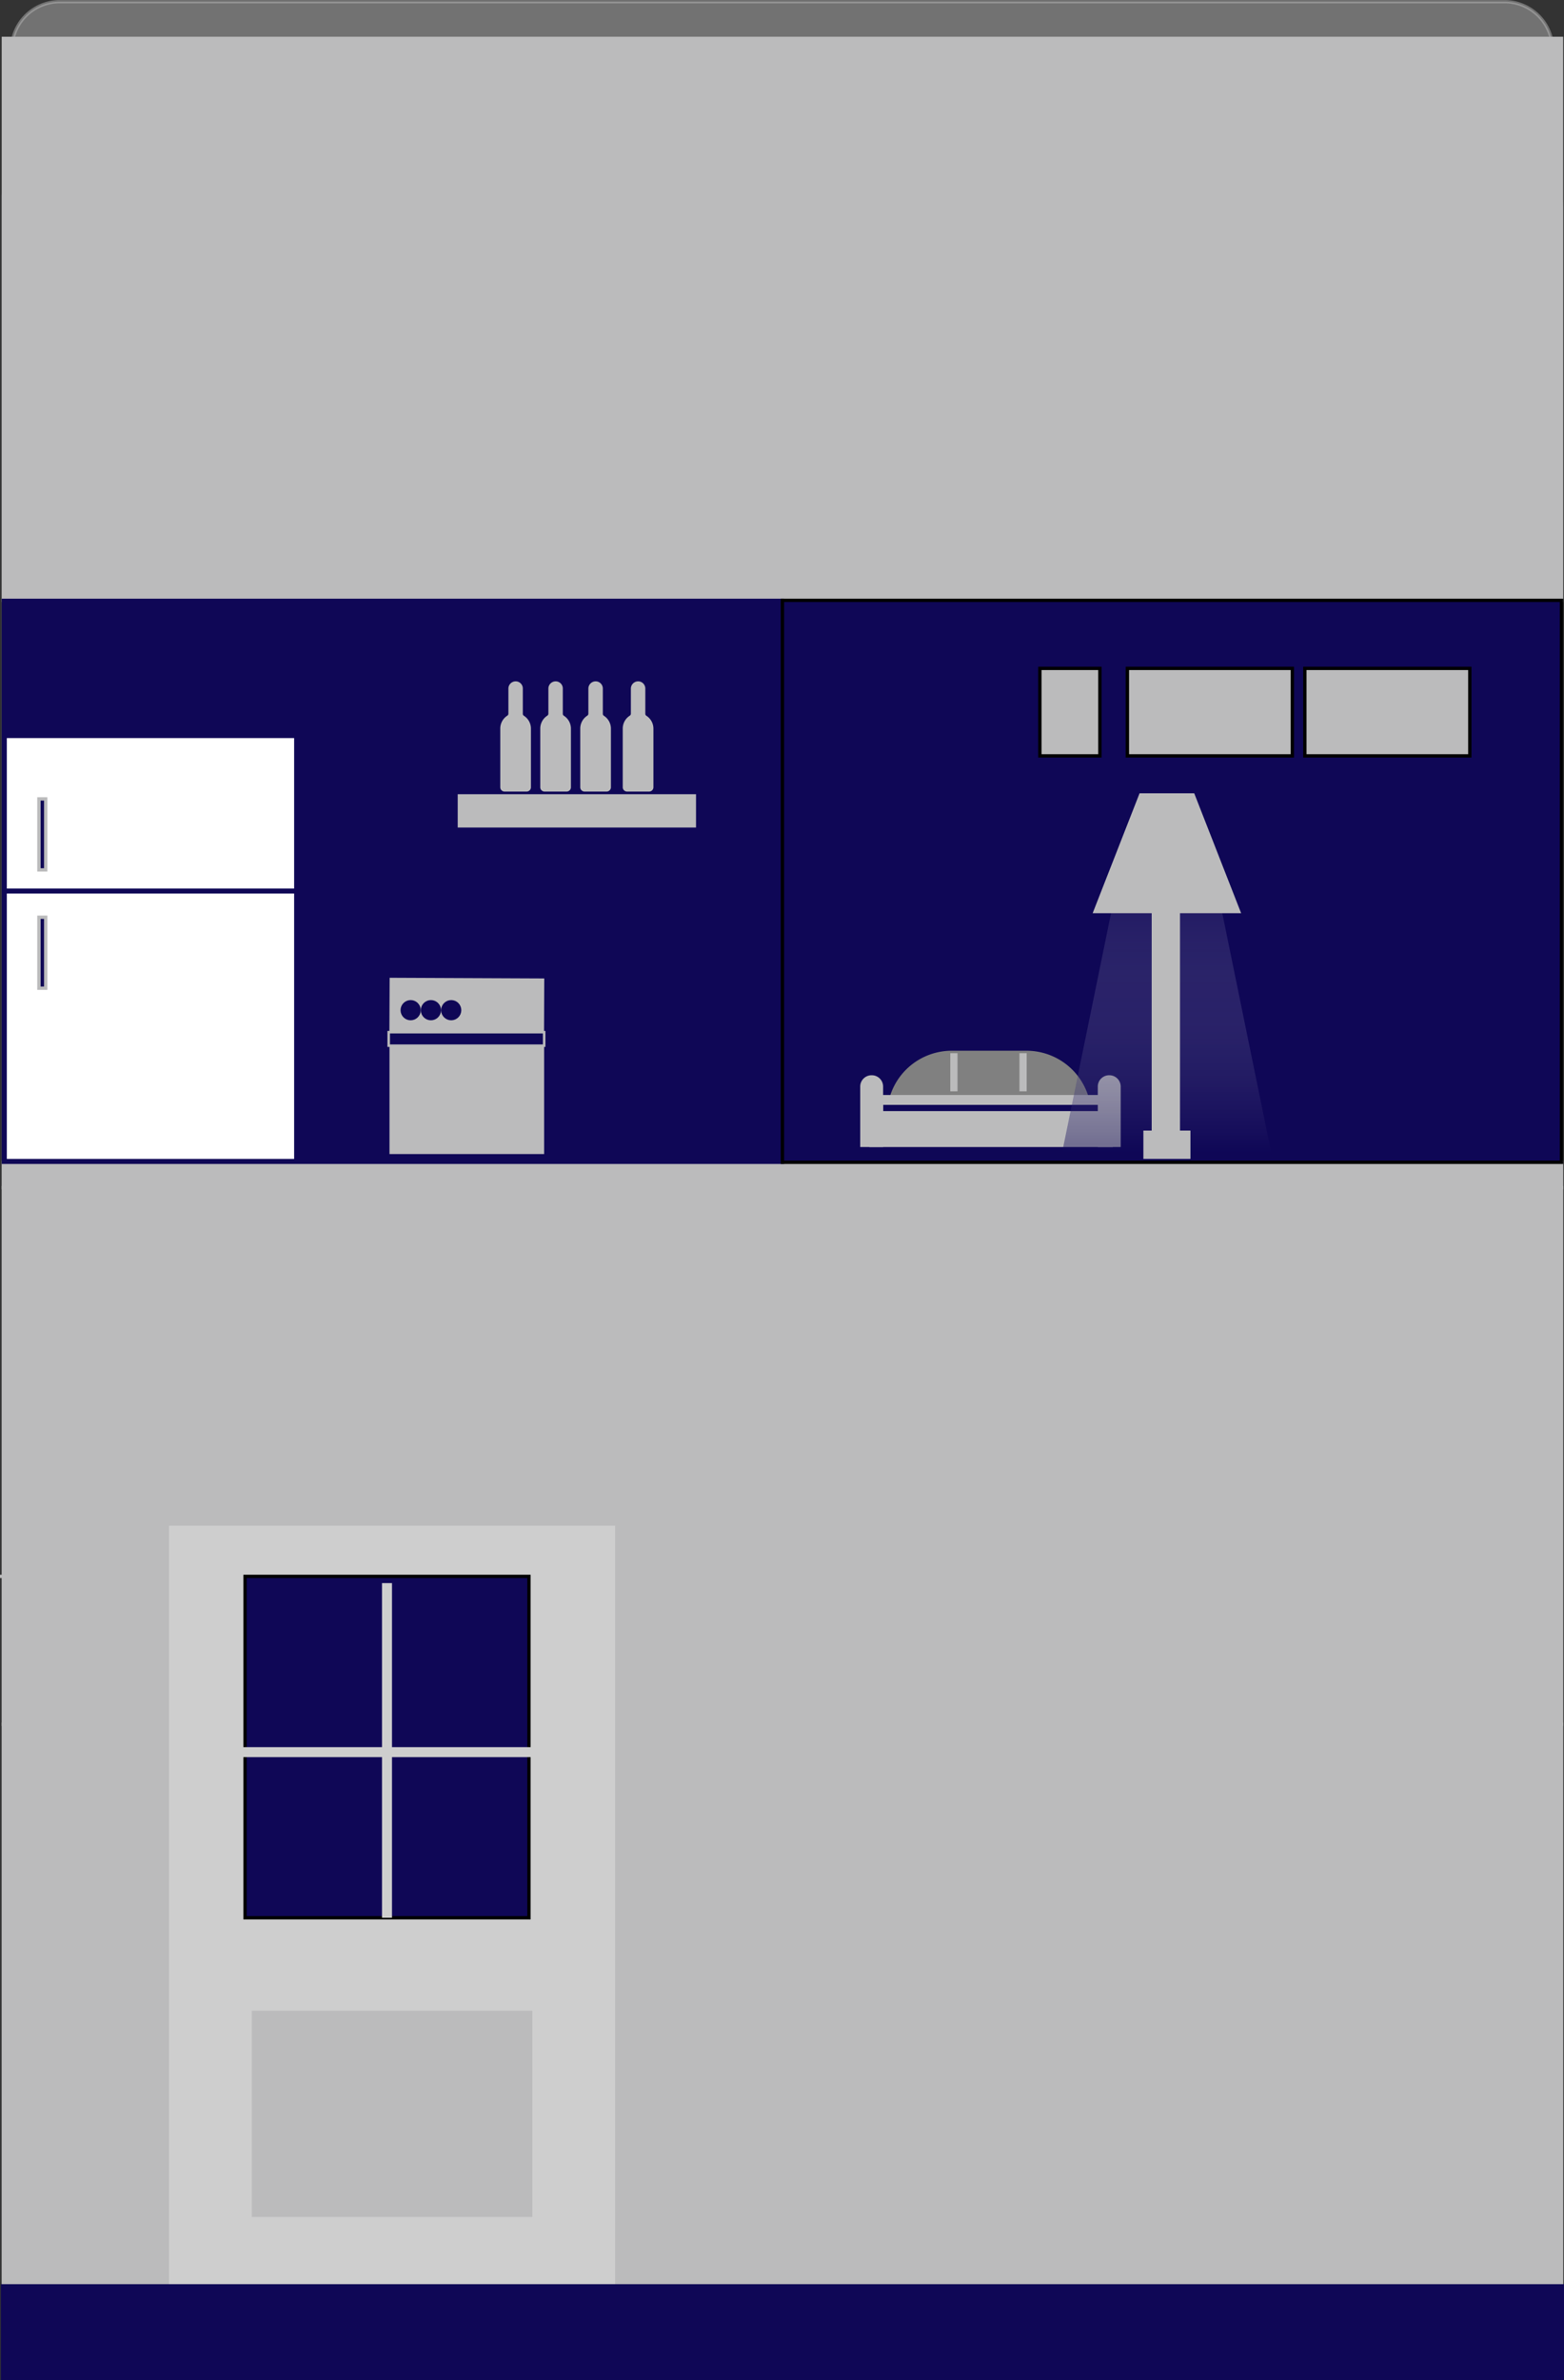<svg id="Layer_1" data-name="Layer 1" xmlns="http://www.w3.org/2000/svg" xmlns:xlink="http://www.w3.org/1999/xlink" viewBox="0 0 468.92 713.51"><rect x="0" y="0" width="468.92" height="713.51" fill="#333333" stroke="none"/><defs><style>.cls-1,.cls-16,.cls-3,.cls-5,.cls-7{fill:#bbbbbc;}.cls-1,.cls-11,.cls-13,.cls-4,.cls-5{stroke:#bbbbbc;}.cls-1,.cls-10,.cls-11,.cls-12,.cls-13,.cls-14,.cls-16,.cls-4,.cls-5,.cls-7,.cls-8,.cls-9{stroke-miterlimit:10;}.cls-1{opacity:0.46;}.cls-10,.cls-11,.cls-13,.cls-2,.cls-8{fill:#0f0756;}.cls-4,.cls-9{fill:none;}.cls-6{fill:#cecece;}.cls-7,.cls-9{stroke:#cecece;}.cls-16,.cls-8{stroke:#000;}.cls-9{stroke-width:3px;}.cls-10,.cls-12,.cls-14{stroke:#0f0756;}.cls-11{stroke-width:0.75px;}.cls-12{fill:#fff;}.cls-14{fill:gray;}.cls-15{opacity:0.45;fill:url(#linear-gradient);}</style><linearGradient id="linear-gradient" x1="349.79" y1="248.8" x2="349.79" y2="347.44" gradientUnits="userSpaceOnUse"><stop offset="0" stop-color="#cbc9da" stop-opacity="0.17"/><stop offset="0" stop-color="#fff" stop-opacity="0"/><stop offset="0.98" stop-color="#0f0756"/></linearGradient></defs><title>wohnung</title><path class="cls-1" d="M906.67,220V843.38H622.93v1H489.17v-1H439.51V216.77l2.54-44.84a14,14,0,0,1,.36-2.43,14.38,14.38,0,0,1,13.79-11H889.8a14.38,14.38,0,0,1,13.79,11,14,14,0,0,1,.36,2.43Z" transform="translate(-438.5 -157.99)"/><path class="cls-2" d="M611.78,843.39V728.56a60.57,60.57,0,0,1,60.5-60.5h1.63a60.57,60.57,0,0,1,60.5,60.5V843.39Z" transform="translate(-438.5 -157.99)"/><path class="cls-3" d="M673.91,668.56a60.07,60.07,0,0,1,60,60V842.89H612.28V728.56a60.07,60.07,0,0,1,60-60h1.63m0-1h-1.63a61,61,0,0,0-61,61V843.89H734.91V728.56a61,61,0,0,0-61-61Z" transform="translate(-438.5 -157.99)"/><line class="cls-4" y1="472.59" x2="468.17" y2="472.59"/><line class="cls-4" x1="0.51" y1="356.05" x2="468.68" y2="356.05"/><rect class="cls-5" x="1.01" y="11.51" width="467.16" height="168.47"/><rect class="cls-5" x="1.01" y="348.45" width="467.16" height="168.47"/><rect class="cls-5" x="1.01" y="516.92" width="467.16" height="168.47"/><rect class="cls-6" x="50.67" y="457.39" width="133.76" height="229.01"/><rect class="cls-7" x="74.99" y="602.3" width="85.12" height="62.83"/><rect class="cls-8" x="73.47" y="472.59" width="85.12" height="102.35"/><line class="cls-9" x1="116.03" y1="474.61" x2="116.03" y2="574.94"/><line class="cls-9" x1="164.67" y1="525.28" x2="64.35" y2="525.28"/><rect class="cls-10" x="1.01" y="179.98" width="233.58" height="168.47"/><rect class="cls-8" x="234.59" y="179.98" width="233.58" height="168.47"/><polygon class="cls-5" points="162.64 345.48 117.28 345.48 117.28 319.4 117.28 310.96 162.64 310.96 162.64 319.48 162.64 345.48"/><polygon class="cls-5" points="162.61 311.13 117.24 310.93 117.3 297.86 117.32 293.63 162.68 293.83 162.66 298.1 162.61 311.13"/><rect class="cls-11" x="116.54" y="309.44" width="46.61" height="4.05"/><circle class="cls-10" cx="123.12" cy="302.85" r="2.53"/><circle class="cls-10" cx="129.2" cy="302.85" r="2.53"/><circle class="cls-10" cx="135.28" cy="302.85" r="2.53"/><polygon class="cls-12" points="88.69 347.94 1.54 347.94 1.54 287.09 1.54 267.38 88.69 267.38 88.69 287.26 88.69 347.94"/><polygon class="cls-12" points="88.69 266.88 1.54 266.88 1.54 232.04 1.54 220.77 88.69 220.77 88.69 232.15 88.69 266.88"/><rect class="cls-13" x="11.67" y="239.51" width="2.03" height="21.28"/><rect class="cls-13" x="11.67" y="274.98" width="2.03" height="21.28"/><path class="cls-14" d="M285.37,314.5h22.4a19.92,19.92,0,0,1,19.92,19.92v.27a0,0,0,0,1,0,0H265.45a0,0,0,0,1,0,0v-.27A19.92,19.92,0,0,1,285.37,314.5Z"/><rect class="cls-5" x="261.14" y="328.77" width="72.01" height="14.61"/><rect class="cls-10" x="735.51" y="457.96" width="0.87" height="64.38" transform="translate(787.6 -403.78) rotate(90)"/><path class="cls-5" d="M261.3,322.85h.08a2.9,2.9,0,0,1,2.9,2.9v17.63a0,0,0,0,1,0,0h-5.87a0,0,0,0,1,0,0V325.75A2.9,2.9,0,0,1,261.3,322.85Z"/><path class="cls-5" d="M332.53,322.85h.08a2.9,2.9,0,0,1,2.9,2.9v17.63a0,0,0,0,1,0,0h-5.87a0,0,0,0,1,0,0V325.75A2.9,2.9,0,0,1,332.53,322.85Z"/><rect class="cls-5" x="285.41" y="316.24" width="1.17" height="10.44"/><rect class="cls-5" x="306.15" y="316.24" width="1.17" height="10.44"/><polygon class="cls-15" points="381.53 347.44 318.05 347.44 338.22 248.8 361.36 248.8 381.53 347.44"/><rect class="cls-5" x="345.8" y="273.9" width="7.49" height="66.79"/><polygon class="cls-5" points="371.39 273.28 328.33 273.28 342.01 238.32 357.71 238.32 371.39 273.28"/><rect class="cls-5" x="343.31" y="339.44" width="13.11" height="7.49"/><rect class="cls-16" x="391.22" y="200.38" width="49.46" height="26.23"/><rect class="cls-16" x="338.01" y="200.38" width="49.46" height="26.23"/><rect class="cls-16" x="311.78" y="200.38" width="17.99" height="26.23"/><rect class="cls-5" x="137.73" y="238.6" width="70.45" height="8.99"/><path class="cls-5" d="M597.19,376.41V394a.8.8,0,0,1-.8.8h-6.6a.8.8,0,0,1-.8-.8V376.41a4.09,4.09,0,0,1,1.87-3.44,1.23,1.23,0,0,0,.57-1v-7.51a1.68,1.68,0,0,1,1.65-1.71,1.64,1.64,0,0,1,1.67,1.66V372a1.23,1.23,0,0,0,.57,1,4.28,4.28,0,0,1,.67.54A4.1,4.1,0,0,1,597.19,376.41Z" transform="translate(-438.5 -157.99)"/><path class="cls-5" d="M609.18,376.41V394a.8.8,0,0,1-.8.8h-6.6a.8.8,0,0,1-.8-.8V376.41a4.11,4.11,0,0,1,1.87-3.44,1.23,1.23,0,0,0,.57-1v-7.51a1.68,1.68,0,0,1,1.65-1.71,1.64,1.64,0,0,1,1.19.48,1.66,1.66,0,0,1,.48,1.18V372a1.23,1.23,0,0,0,.57,1,3.87,3.87,0,0,1,.67.54A4.1,4.1,0,0,1,609.18,376.41Z" transform="translate(-438.5 -157.99)"/><path class="cls-5" d="M621.17,376.41V394a.8.8,0,0,1-.8.8h-6.6a.8.8,0,0,1-.8-.8V376.41a4.11,4.11,0,0,1,1.87-3.44,1.23,1.23,0,0,0,.57-1v-7.51a1.68,1.68,0,0,1,1.65-1.71,1.63,1.63,0,0,1,1.19.48,1.67,1.67,0,0,1,.49,1.18V372a1.22,1.22,0,0,0,.56,1,3.87,3.87,0,0,1,.67.54A4.1,4.1,0,0,1,621.17,376.41Z" transform="translate(-438.5 -157.99)"/><path class="cls-5" d="M633.91,376.41V394a.8.8,0,0,1-.8.8h-6.6a.8.8,0,0,1-.8-.8V376.41a4.09,4.09,0,0,1,1.88-3.44,1.25,1.25,0,0,0,.56-1v-7.51a1.69,1.69,0,0,1,1.66-1.71,1.62,1.62,0,0,1,1.18.48,1.67,1.67,0,0,1,.49,1.18V372a1.22,1.22,0,0,0,.56,1,3.87,3.87,0,0,1,.67.54A4.1,4.1,0,0,1,633.91,376.41Z" transform="translate(-438.5 -157.99)"/><rect class="cls-10" x="0.75" y="685.28" width="467.67" height="27.73"/></svg>